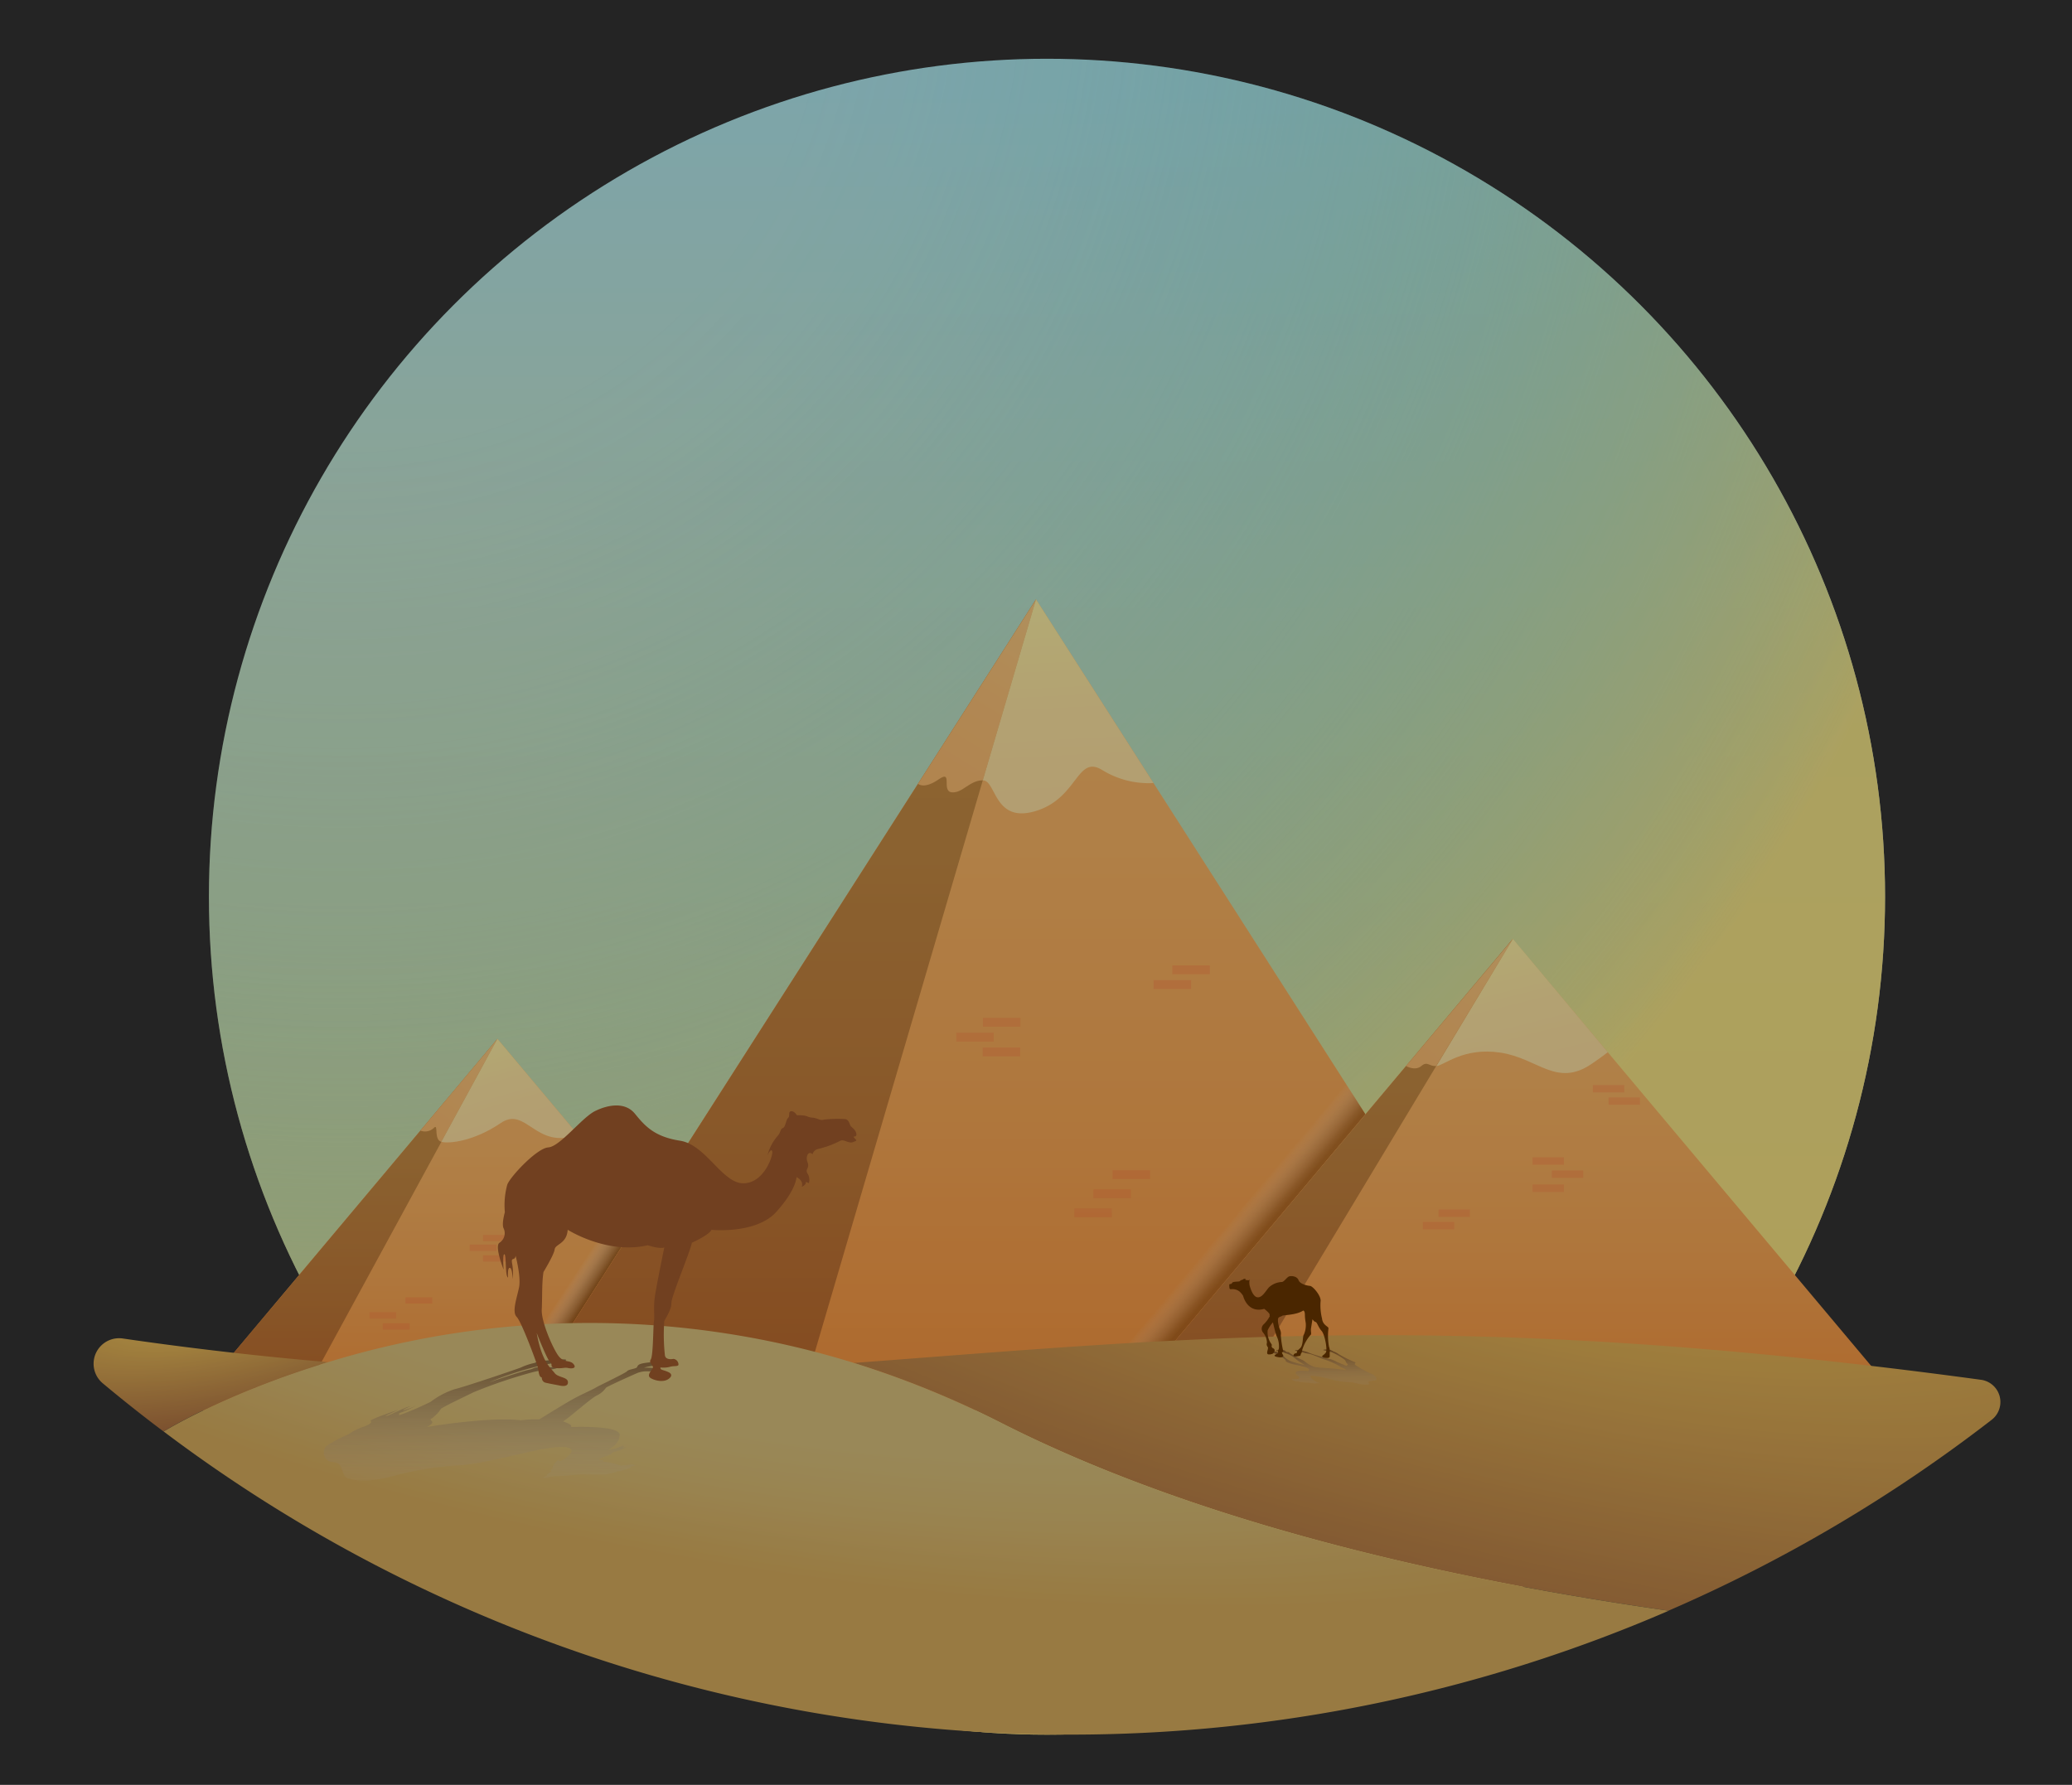 <svg xmlns="http://www.w3.org/2000/svg" xmlns:xlink="http://www.w3.org/1999/xlink" viewBox="0 0 393.13 338.69"><rect x="0" y="0" width="393.13" height="338.69" fill="#333333" stroke="none"/><defs><style>.cls-1{isolation:isolate;}.cls-2{fill:url(#linear-gradient);}.cls-3{opacity:0.83;fill:url(#radial-gradient);}.cls-4{fill:url(#linear-gradient-2);}.cls-5{fill:url(#linear-gradient-3);}.cls-6{opacity:0.71;fill:url(#linear-gradient-4);}.cls-11,.cls-18,.cls-21,.cls-24,.cls-6{mix-blend-mode:multiply;}.cls-7{fill:url(#linear-gradient-5);}.cls-8{fill:url(#linear-gradient-6);}.cls-9{fill:url(#linear-gradient-7);}.cls-10{fill:url(#linear-gradient-8);}.cls-11{opacity:0.49;fill:url(#linear-gradient-9);}.cls-12{fill:url(#linear-gradient-10);}.cls-13{fill:url(#linear-gradient-11);}.cls-14{fill:url(#linear-gradient-12);}.cls-15{fill:url(#linear-gradient-13);}.cls-16{fill:url(#linear-gradient-14);}.cls-17{fill:url(#linear-gradient-15);}.cls-18{fill:#ff7043;opacity:0.28;}.cls-19{fill:url(#radial-gradient-2);}.cls-20{fill:url(#radial-gradient-3);}.cls-21,.cls-24{opacity:0.51;}.cls-21{fill:url(#linear-gradient-16);}.cls-22{fill:#6a3600;}.cls-23{fill:url(#radial-gradient-4);}.cls-24{fill:url(#linear-gradient-17);}.cls-25{fill:#a15b2d;}.cls-26{opacity:0.3;}</style><linearGradient id="linear-gradient" x1="198.65" y1="17.56" x2="198.65" y2="325.32" gradientUnits="userSpaceOnUse"><stop offset="0" stop-color="#b2ebf2"/><stop offset="1" stop-color="#ffe082"/></linearGradient><radialGradient id="radial-gradient" cx="64.65" cy="-6.16" r="377.31" gradientUnits="userSpaceOnUse"><stop offset="0.24" stop-color="#4dd0e1" stop-opacity="0"/><stop offset="0.29" stop-color="#52d1de" stop-opacity="0.03"/><stop offset="0.37" stop-color="#60d2d6" stop-opacity="0.11"/><stop offset="0.47" stop-color="#77d5c9" stop-opacity="0.24"/><stop offset="0.58" stop-color="#97d9b6" stop-opacity="0.42"/><stop offset="0.7" stop-color="#c0de9e" stop-opacity="0.66"/><stop offset="0.83" stop-color="#f2e482" stop-opacity="0.94"/><stop offset="0.85" stop-color="#fce57c"/></radialGradient><linearGradient id="linear-gradient-2" x1="94.38" y1="266.16" x2="94.38" y2="199.34" gradientUnits="userSpaceOnUse"><stop offset="0" stop-color="#f89640"/><stop offset="0.34" stop-color="#faa855"/><stop offset="0.71" stop-color="#fbb665"/><stop offset="1" stop-color="#fcbb6b"/></linearGradient><linearGradient id="linear-gradient-3" x1="64.79" y1="266.16" x2="64.79" y2="199.34" gradientUnits="userSpaceOnUse"><stop offset="0" stop-color="#bd6a2d"/><stop offset="0.3" stop-color="#c27b39"/><stop offset="0.7" stop-color="#c68b44"/><stop offset="1" stop-color="#c89148"/></linearGradient><linearGradient id="linear-gradient-4" x1="105.72" y1="245.56" x2="110.54" y2="248.72" gradientUnits="userSpaceOnUse"><stop offset="0.13" stop-color="#fff" stop-opacity="0"/><stop offset="0.28" stop-color="#e0d2c6" stop-opacity="0.22"/><stop offset="0.61" stop-color="#a67f5b" stop-opacity="0.64"/><stop offset="0.86" stop-color="#824b19" stop-opacity="0.9"/><stop offset="1" stop-color="#753800"/></linearGradient><linearGradient id="linear-gradient-5" x1="196.57" y1="264.44" x2="196.57" y2="118.56" xlink:href="#linear-gradient-2"/><linearGradient id="linear-gradient-6" x1="147.35" y1="264.44" x2="147.35" y2="118.56" xlink:href="#linear-gradient-3"/><linearGradient id="linear-gradient-7" x1="-1021.21" y1="336.7" x2="-1041.16" y2="368.76" gradientUnits="userSpaceOnUse"><stop offset="0" stop-color="#fbcc83"/><stop offset="0.51" stop-color="#fcc277"/><stop offset="1" stop-color="#fcbd71"/></linearGradient><linearGradient id="linear-gradient-8" x1="-1020.1" y1="335.04" x2="-1018.25" y2="370.45" gradientUnits="userSpaceOnUse"><stop offset="0" stop-color="#fff2a5"/><stop offset="0.49" stop-color="#ffe7a2"/><stop offset="1" stop-color="#ffe1a1"/></linearGradient><linearGradient id="linear-gradient-9" x1="230.72" y1="233.61" x2="235.93" y2="237.99" xlink:href="#linear-gradient-4"/><linearGradient id="linear-gradient-10" x1="287.01" y1="265.77" x2="287.01" y2="180.98" xlink:href="#linear-gradient-2"/><linearGradient id="linear-gradient-11" x1="249.47" y1="265.77" x2="249.47" y2="180.98" xlink:href="#linear-gradient-3"/><linearGradient id="linear-gradient-12" x1="-932.97" y1="398.92" x2="-952.11" y2="422.79" xlink:href="#linear-gradient-7"/><linearGradient id="linear-gradient-13" x1="-937.97" y1="397.84" x2="-932.05" y2="421.51" xlink:href="#linear-gradient-8"/><linearGradient id="linear-gradient-14" x1="-1126.24" y1="416.24" x2="-1138.42" y2="433.98" xlink:href="#linear-gradient-7"/><linearGradient id="linear-gradient-15" x1="-1129.91" y1="416.18" x2="-1125.21" y2="432.64" xlink:href="#linear-gradient-8"/><radialGradient id="radial-gradient-2" cx="-1185.06" cy="469.38" r="26.17" gradientTransform="translate(476.71 1419.36) rotate(81.5) scale(1 3.2)" gradientUnits="userSpaceOnUse"><stop offset="0" stop-color="#f6cd5f"/><stop offset="0.86" stop-color="#ab6c41"/></radialGradient><radialGradient id="radial-gradient-3" cx="-929.07" cy="439.79" r="116.38" gradientTransform="matrix(-0.23, 0.97, -3.11, -0.74, 225.06, 1670.58)" gradientUnits="userSpaceOnUse"><stop offset="0" stop-color="#f6cd5f"/><stop offset="0.84" stop-color="#ab6c41"/></radialGradient><linearGradient id="linear-gradient-16" x1="-969.92" y1="484.05" x2="-969.92" y2="473.65" gradientUnits="userSpaceOnUse"><stop offset="0" stop-color="#fff" stop-opacity="0"/><stop offset="0.8" stop-color="#401100"/></linearGradient><radialGradient id="radial-gradient-4" cx="-1078.61" cy="442.16" r="100.43" gradientTransform="translate(6.58 1734.76) rotate(100.26) scale(1 2.94)" gradientUnits="userSpaceOnUse"><stop offset="0.49" stop-color="#dac27d"/><stop offset="0.59" stop-color="#dabc73"/><stop offset="0.74" stop-color="#d9ae5e"/></radialGradient><linearGradient id="linear-gradient-17" x1="2137.99" y1="505.47" x2="2137.99" y2="470.32" gradientTransform="matrix(-1, 0, 0, 1, 1010.44, 0)" xlink:href="#linear-gradient-16"/></defs><title>desert</title><g class="cls-1"><g id="OBJECTS"><circle class="cls-2" cx="198.65" cy="170.16" r="159.01"/><circle class="cls-3" cx="198.65" cy="170.16" r="159.01"/><polygon class="cls-4" points="94.38 197.13 35.21 267.61 153.55 267.61 94.38 197.13"/><polygon class="cls-5" points="35.21 267.61 94.38 197.13 56.02 267.61 35.21 267.61"/><polygon class="cls-6" points="122.1 230.14 119.13 226.61 91.65 264.08 102.58 260.65 122.1 230.14"/><polygon class="cls-7" points="196.56 113.73 98.13 267.61 295 267.61 196.56 113.73"/><polygon class="cls-8" points="98.13 267.61 196.56 113.73 151.36 267.61 98.13 267.61"/><path class="cls-9" d="M-1046.87,368.38h0s1.14,1.09,3.92-.85.42,2.29,2.5,2.46,3.32-2.27,5.89-2.28l10.09-34.34Z" transform="translate(1221.05 -219.64)"/><path class="cls-10" d="M-1024.48,373.52c8-2.46,7.73-10.74,12.58-7.75a16.76,16.76,0,0,0,9.71,2.46l-22.29-34.85-10.09,34.34h0C-1032,367.71-1032.49,376-1024.48,373.52Z" transform="translate(1221.05 -219.64)"/><polygon class="cls-11" points="259.07 211.45 254.96 205.02 207.46 263.02 223.04 254.38 259.07 211.45"/><polygon class="cls-12" points="287.01 178.18 211.93 267.61 362.09 267.61 287.01 178.18"/><polygon class="cls-13" points="211.93 267.61 287.01 178.18 233.17 267.61 211.93 267.61"/><path class="cls-14" d="M-954.28,421.93s1.72,1,2.9,0,1.41.08,2.82,0h0L-934,397.82Z" transform="translate(1221.05 -219.64)"/><path class="cls-15" d="M-919.12,421.56c1.21-.81,2.24-1.56,3.13-2.25l-18-21.49-14.51,24.11c1.42-.08,5.07-3.63,12.17-2.54S-925.73,426-919.12,421.56Z" transform="translate(1221.05 -219.64)"/><path class="cls-16" d="M-1141.29,434.18a2.42,2.42,0,0,0,2.52-.47c1-1.07-.06,2.2,1.46,2.6l10.64-19.54Z" transform="translate(1221.05 -219.64)"/><path class="cls-17" d="M-1137.3,436.31c1.53.4,6.23-.14,11.25-3.56,4.85-3.31,6.62,5.2,14.64,2.19l-15.26-18.17-10.64,19.54Z" transform="translate(1221.05 -219.64)"/><rect class="cls-18" x="89.11" y="236.18" width="5.09" height="1.2"/><rect class="cls-18" x="91.65" y="238.19" width="5.09" height="1.2"/><rect class="cls-18" x="91.65" y="234.34" width="5.09" height="1.2"/><rect class="cls-18" x="-998.62" y="402.83" width="7.12" height="1.67" transform="translate(-769.08 587.7) rotate(180)"/><rect class="cls-18" x="-1002.19" y="405.65" width="7.12" height="1.67" transform="translate(-776.2 593.33) rotate(180)"/><rect class="cls-18" x="-948.1" y="449.16" width="5.95" height="1.4" transform="translate(-669.21 680.08) rotate(180)"/><rect class="cls-18" x="-926.6" y="441.75" width="5.95" height="1.4" transform="translate(-626.21 665.26) rotate(180)"/><rect class="cls-18" x="-930.26" y="439.26" width="5.95" height="1.4" transform="translate(-633.53 660.27) rotate(180)"/><rect class="cls-18" x="-930.26" y="444.42" width="5.95" height="1.4" transform="translate(-633.53 670.6) rotate(180)"/><rect class="cls-18" x="-951.08" y="451.51" width="5.95" height="1.4" transform="translate(-675.16 684.78) rotate(180)"/><rect class="cls-18" x="-1150.97" y="468.66" width="5.09" height="1.2" transform="translate(-1075.79 718.87) rotate(180)"/><rect class="cls-18" x="-1148.42" y="470.74" width="5.09" height="1.2" transform="translate(-1070.7 723.04) rotate(180)"/><rect class="cls-18" x="-1144.12" y="465.82" width="5.09" height="1.2" transform="translate(-1062.1 713.19) rotate(180)"/><rect class="cls-18" x="-1009.97" y="441.7" width="7.12" height="1.67" transform="translate(-791.76 665.43) rotate(180)"/><rect class="cls-18" x="-1013.59" y="445.32" width="7.12" height="1.67" transform="translate(-799.01 672.68) rotate(180)"/><rect class="cls-18" x="-1017.22" y="448.95" width="7.12" height="1.67" transform="translate(-806.26 679.93) rotate(180)"/><rect class="cls-18" x="-1039.62" y="415.6" width="7.12" height="1.67" transform="translate(-851.07 613.24) rotate(180)"/><rect class="cls-18" x="-1034.6" y="418.42" width="7.12" height="1.67" transform="translate(-841.03 618.87) rotate(180)"/><rect class="cls-18" x="186.5" y="193.15" width="7.12" height="1.67"/><rect class="cls-18" x="302.22" y="205.9" width="5.95" height="1.4"/><rect class="cls-18" x="305.2" y="208.25" width="5.95" height="1.4"/><path class="cls-19" d="M-1158.82,478.12h0c-15.73-1.35-29.16-3.06-38.94-4.49a4.84,4.84,0,0,0-3.8,8.5h0q5.68,4.75,11.54,9.15C-1189.6,491-1178,483.92-1158.82,478.12Z" transform="translate(1221.05 -219.64)"/><path class="cls-20" d="M-845.17,481.47c-99.23-13.5-150.47-7.94-213.89-3.2A179.09,179.09,0,0,1-1031,489.7c37.51,19,84.93,29.66,126.53,35.58a285.86,285.86,0,0,0,61.31-36.22h0A4.26,4.26,0,0,0-845.17,481.47Z" transform="translate(1221.05 -219.64)"/><path class="cls-21" d="M-974.58,480.89s-2.27-1.46,1.73-1.07c0,0,.24-.22.17-.37s-.44-.19-.33-.23-1.67-.5-2.52-.66-1.69-.56-1.58-.71-.68-.7-1-.81-.51-.22-.57-.34-1.16-.44-1.23-.56,1,0,1,0a4.23,4.23,0,0,1,1,.33c.2.16-.25.09,0,.25s.34.06.44.31a3.82,3.82,0,0,0,1.58,1c.63.22,2.32.65,2.38.65s-1.61-1-1.68-1.16a5.76,5.76,0,0,0-1.66-1,2.83,2.83,0,0,1-.84-.34c-.07-.06-1.12-.17-1.23-.26s1-.19,1.42-.07.23.13.47.28.41,0,.6.19,1.81,1.08,2.2,1.27a2.67,2.67,0,0,1,.83.47,5.18,5.18,0,0,0,1.88,1c.62.1.49,0,.86.12a47,47,0,0,1,4.89.44s.34,0-.35-.32-.86-.45-1.26-.68a14.7,14.7,0,0,0-2.37-1c-.52-.12-1.88-.86-3-1.1a5.25,5.25,0,0,1-1.4-.37c-.17-.1-.48,0-1.08-.21s1.09-.06,1.09-.06,0,0,.54.17a3.91,3.91,0,0,1,1,.33c.79.33,3.69,1.14,4.07,1.2a7.1,7.1,0,0,1,1.26.56l1.8.73a.14.14,0,0,1,.13-.22c.23,0-.41-.44-.4-.73s-2.12-1.55-2.86-1.76a13,13,0,0,1-1.43-.35,2.45,2.45,0,0,1,1.42,0c.41.17.38.19.62.3a4,4,0,0,1,1,.53,24.83,24.83,0,0,0,3,1.48c.48.17-.58.23.48.8a17.93,17.93,0,0,0,2.61,1.39c1.13.43,1.22,1.27.75,1.3s-1.6.15-1.17.48-.73.37-1.34.27-1.79-.43-2.16-.42a18.18,18.18,0,0,1-3.35-.44,19.6,19.6,0,0,0-4-.81c-.77.08.61,1,.61,1a4.75,4.75,0,0,0,1.07.47,2.79,2.79,0,0,0-.52-.06c-.09,0-.47,0-.38.05a.85.85,0,0,0,.24,0,1.63,1.63,0,0,1-.69,0,6.65,6.65,0,0,1-.85-.12,17,17,0,0,1-1.81-.16c-.48-.16-.54,0-1-.2s-.64-.31-.3-.31,1.14,0,1.22-.19A.4.4,0,0,0-974.58,480.89Z" transform="translate(1221.05 -219.64)"/><path class="cls-22" d="M-985.19,465.53s.77,3.38,4,2.48a5.19,5.19,0,0,1,.93.85c.23.34,0,.44.14.53a6,6,0,0,1-1.14,1.53,1.14,1.14,0,0,0-.1,1.64,3,3,0,0,1,.69,1.89.81.81,0,0,0,.15.79c.19.27-.24,1-.06,1.29s1,0,1,0,.48-.39.35-.76-.44-.21-.53-.58.21-.15-.21-.73a3.73,3.73,0,0,1-.56-2.38,5.81,5.81,0,0,1,1-1.51s.55,2.4.74,2.69a4.44,4.44,0,0,1,.39,2.27c-.19.44-.19.64-.13.79s-.77.39-.69.6,1.39.44,1.56.16,0-.31-.13-.66.34-.08.2-.45a19.18,19.18,0,0,1-.45-2.95,1.8,1.8,0,0,0-.16-1.1c-.26-.63-.6-2.06-.19-2.3s.39-.11.6-.29,2.66-.11,4-1c0,0,.31,0,.32.74a9.38,9.38,0,0,0,.16,1.58,4.44,4.44,0,0,1-.35,2.24c-.27.27-.08,2-.69,2.56s-.66.63-.63.85-.47,0-.64.48,1.21.13,1.21.13.1.11.18-.4c0,0,.16,0,.27-.76a8,8,0,0,1,1.56-2.79c.26-.14,0-.66.1-1.29s.27-1.69.27-1.69.32.47.6.52.5,1,1.13,1.69,1.13,3.61.82,4.09-.82.61-.69.82,1.35.39,1.4,0a4.86,4.86,0,0,0,0-.69,2.34,2.34,0,0,0-.13-1.24,11.71,11.71,0,0,1-.1-3.43c.11-.4-1.06-.53-1.21-1.87a10.6,10.6,0,0,1-.29-3.22c.23-1-1.43-2.95-2-3s-1.9-.34-2.18-1.11-1.51-.87-1.9-.63-.89,1-1.27,1a3.9,3.9,0,0,0-2.42,1c-.69.76-1.32,2.06-2.26,1.89s-1.43-2.27-1.43-2.27-.15-.93.09-1.09c0,0-.26.19-.4.14s-.49,0-.49-.12.15-.11.14-.11-.43-.15-.6.1c0,0-.47.12-.58.29s-1.34,0-1.49.36-.56,0-.53.47,0,.73.34.71a2.19,2.19,0,0,1,1.61.44A3.74,3.74,0,0,1-985.19,465.53Z" transform="translate(1221.05 -219.64)"/><path class="cls-23" d="M-904.43,525.29A285.63,285.63,0,0,1-1018,548.8a285.4,285.4,0,0,1-172-57.52c.32-.2,11.94-7.34,31.21-13.16a169.46,169.46,0,0,1,99.76.15A179.08,179.08,0,0,1-1031,489.7C-993.47,508.74-946,519.36-904.43,525.29Z" transform="translate(1221.05 -219.64)"/><path class="cls-24" d="M-1140.07,490.43s11.7-2,17.84-1.27a22.46,22.46,0,0,1,3.51-.18s5.11-3.17,6.66-4,3.42-1.64,4-2,5.8-2.83,6-3.15,1.73-.47,1.87-.74.15-.58,1.25-.77,3.5-.42,3.63,0c0,0,.23.28-1.32.49a8,8,0,0,0-2.24.37,10.13,10.13,0,0,1,1.69.05c.56.11,1.63,0,1.23.19a5.86,5.86,0,0,1-1.9.46,5.11,5.11,0,0,0-2.22.28c-1,.42-5.77,2.58-6,2.81a4.49,4.49,0,0,1-1.74,1.48c-1.14.53-5.27,4.26-6.42,4.92,0,0,2,.63,1.51,1.06,0,0,9.22-.37,9.24,1.46s-2.12,2.85-2.12,2.85a8.06,8.06,0,0,0,2.68-.79s.56.14-.07.4l.79-.11a5.78,5.78,0,0,1-1.86.77c-1.34.37-.47.44-1.91.91s-1.93,1-.46.67c0,0-.6.39.1.44a11.55,11.55,0,0,1,2.8.65c.33.21,2.11-.23,2.67-.09s.56.11-.41.33.45,0-.33.33a17.48,17.48,0,0,1-2.38.63,9.39,9.39,0,0,1-2.44.58c-.94,0-3.28,0-3.81-.05a21.87,21.87,0,0,0-2.55.17,30.38,30.38,0,0,1-3.28.19,7.92,7.92,0,0,1-1.8.33c-.52,0,.69-.39.59-.55s1.09-.75.77-.83.37-.33.32-.65.71-1.26,1.39-1.57c0,0-.65.62.2.33s4-2.62,0-2.62-13.65,3.15-19.33,3.48a64,64,0,0,0-13.21,2.22c-3.94,1-6.67.73-8,.2s-.58-2.9-2.63-3a1.84,1.84,0,0,1-1.4-3.06,26,26,0,0,1,4.22-2.23,11.08,11.08,0,0,1,2.51-1.32c1.14-.35,2.16-.91,1.69-1.18s5.37-2.2,5.37-2.2-3,1.32-2.45,1.25,3.83-1.79,4.67-1.9c0,0-1.86.81-1.33.79a13.25,13.25,0,0,0,2.44-.91,22.28,22.28,0,0,1-2.66,1.23c-1.65.65.09.19-.74.67a57.77,57.77,0,0,0,6.1-2.6,15.37,15.37,0,0,1,4.59-2.41c1.78-.4,11.67-3.76,12.53-4.1a11.06,11.06,0,0,1,2.58-.86,4.58,4.58,0,0,1,1.66-.42c1-.09,2.45-.18,3.13-.23s1.82-.09.85.32-2.58.33-4,.72a62.18,62.18,0,0,0-10.23,3.27s6.59-2.22,7.57-2.39.6-.4,2-.47,1.53.07,2.37,0,1.79,0,.4.32-1.89.11-3.91.58a94,94,0,0,0-11.44,3.87c-2,1-4.56,2.18-6.11,3.08a7.24,7.24,0,0,1-1.74,1.85C-1140.06,489.25-1137.81,489.27-1140.07,490.43Z" transform="translate(1221.05 -219.64)"/><path class="cls-25" d="M-1113.34,453s7.43,4.74,15.19,2.94c0,0,2.33.77,3.14.41,0,0-1.51,7.35-1.8,9.39s0,3.8-.16,4.57-.12,6.57-.61,7.31.73,1.1.33,1.71-1.06,1.35-.37,1.8,2.61,1,3.63,0c0,0,.82-.65-.29-1.14s-1.47-.33-1.47-.86a5.07,5.07,0,0,0,1.8-.12c.78-.24,1.63,0,1.63-.45a1.09,1.09,0,0,0-.94-1.06s-1.47.33-1.63-.65a35.57,35.57,0,0,1-.12-6.53c.24-.53,1.39-2.2,1.35-3.43s3.63-9.88,3.88-11.43c0,0,3.31-1.47,3.72-2.45,0,0,8.45.86,12.29-3.39s3.84-6.61,3.84-6.61,1.43.61,1,1.84c0,0,.86-.33.78-.94l.57.24a2.19,2.19,0,0,0-.24-1.8c-.57-.86.45-1,0-2.12s.16-2.33.94-1.55a1.36,1.36,0,0,1,1-1,18.26,18.26,0,0,0,4.16-1.51c.78-.49,1.63.53,2.49.2s.78-.24.29-.78.49,0,.37-.78-.81-1.18-1.06-1.47-.29-1.35-1.22-1.35a22.22,22.22,0,0,0-3.92.12c-.73.22-1.08-.29-2.2-.39s-.73-.49-2.88-.45c0,0-.51-.86-1.12-.76s-.12.9-.55,1.27-.47,1.74-1,1.92-.33.78-1,1.51a8.76,8.76,0,0,0-1.9,3.65s.63-1.43.88-.76-1.49,6.08-5.49,6.08-7.06-7.31-12-8.08-6.7-2.86-8.57-5.14-5.14-1.69-7.59-.46-6.65,6.74-8.82,6.87-7.31,5.63-7.8,7.1a14.58,14.58,0,0,0-.45,5.19s-.65,2.25-.24,3.06a2.15,2.15,0,0,1-.78,2.74c-1,.61.78,5.1.78,5.1s-.24-3.06.16-2.9.08,4.16.69,4.41c0,0-.16-1.88.33-1.84s.53,2.12.53,2.12a9.52,9.52,0,0,0-.08-2.86c-.29-1.51.49-.45.65-1.55,0,0,1.06,4,.65,6s-1.39,4.65-.45,5.59,3.8,8.74,4,9.51.16,1.88.78,2a.93.93,0,0,0,.78,1c.86.2,2.08.41,2.65.53s1.63.2,1.51-.73-1.88-.78-2.53-1.67-2.41-2-3.39-7.59c0,0,2,5.14,2.57,5.55s-.24.94,1,1.1,1.67-.16,2.37,0,1.71.08,1.06-.73-1.67-.24-2.69-1.35-3.47-6.61-3.35-9,0-5.06.33-7.14c0,0,2-3.27,2.12-4.29S-1113.51,455.68-1113.34,453Z" transform="translate(1221.05 -219.64)"/><rect class="cls-26" width="393.13" height="338.69"/></g></g></svg>